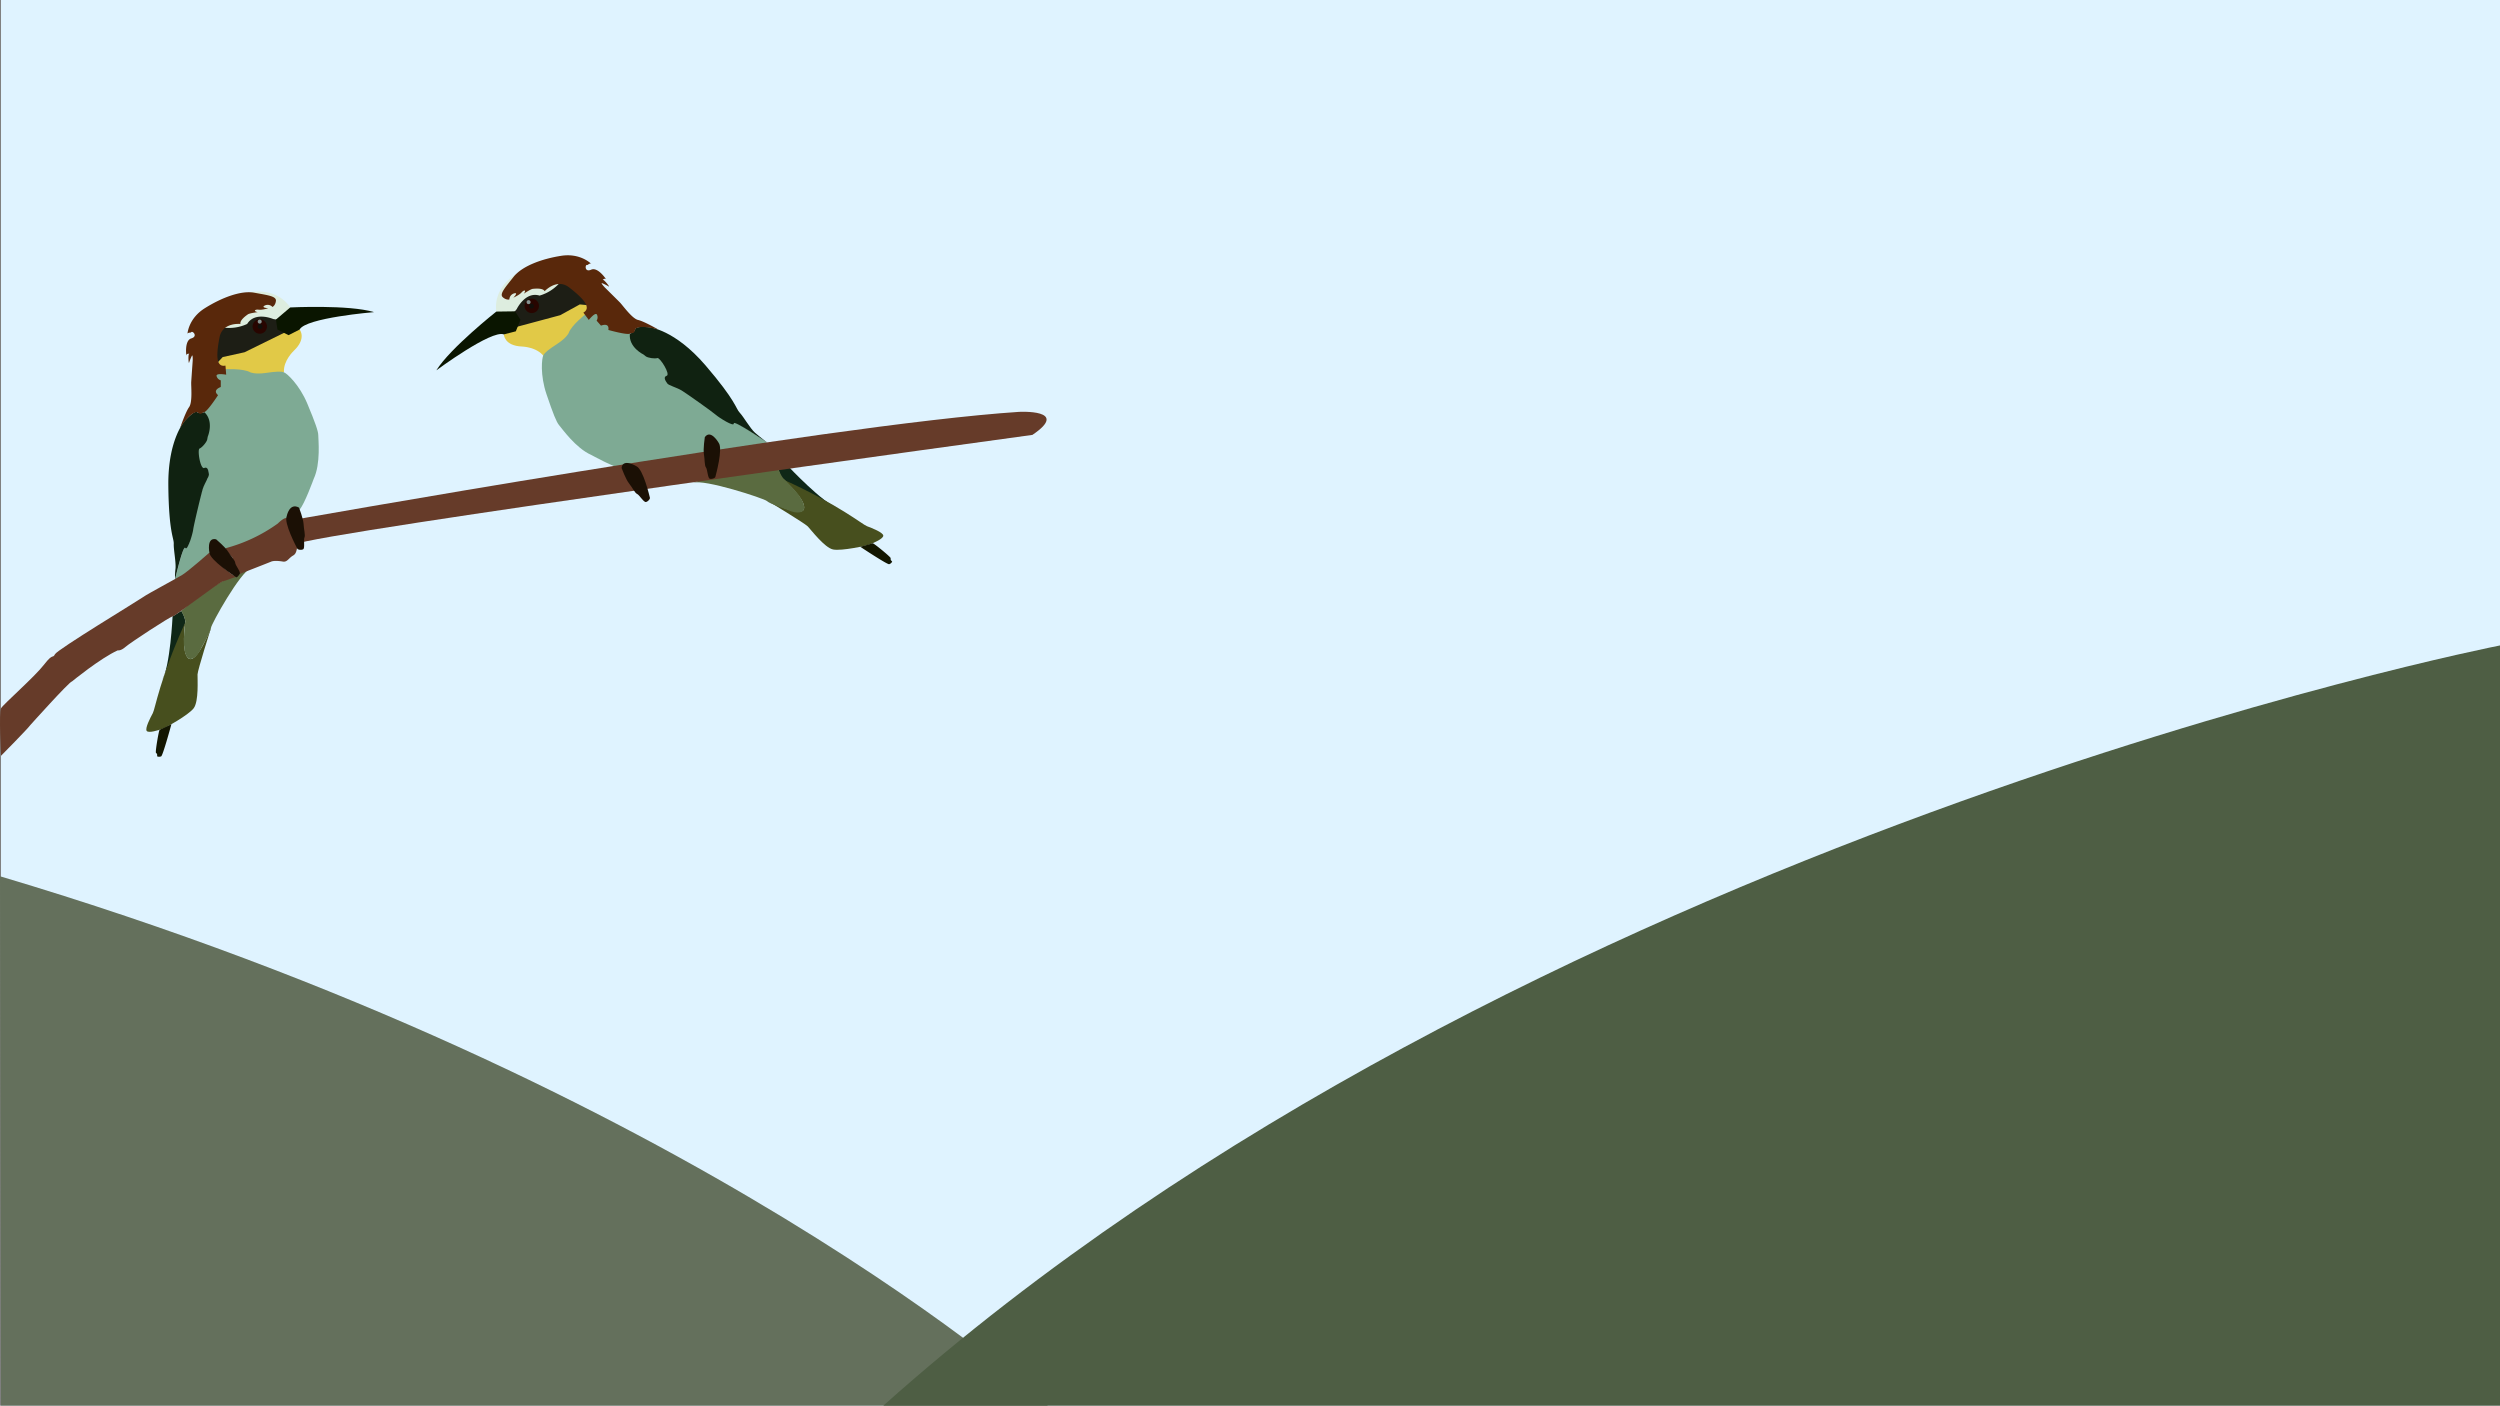 <svg id="Layer_1" data-name="Layer 1" xmlns="http://www.w3.org/2000/svg" viewBox="0 0 1920.77 1080"><rect x="0" y="0" width="1920.77" height="1080" fill="#808080" stroke="none"/><defs><style>.cls-1{fill:#dff3ff;}.cls-2{fill:#0f2717;}.cls-3{fill:#474f1e;}.cls-4{fill:#131601;}.cls-5{fill:#5a6b40;}.cls-6{fill:#e1c947;}.cls-7{fill:#102211;}.cls-8{fill:#7eaa94;}.cls-9{fill:#1d1e15;}.cls-10{fill:#280500;}.cls-11{fill:#859391;}.cls-12{fill:#110f0a;}.cls-13{fill:#ddeddf;}.cls-14{fill:#59280b;}.cls-15{fill:#0a1500;}.cls-16{fill:#663b29;}.cls-17{fill:#1b1005;}.cls-18{fill:#64705c;}.cls-19{fill:#4e5e44;}</style></defs><title>SITE</title><rect class="cls-1" x="0.77" width="1920" height="1080"/><path class="cls-2" d="M131.82,473.65s-1.82,38.25-8,48.82c0,0,17.4-40.08,17.71-44.12s-3-9-3-9Z" transform="translate(0.77)"/><path class="cls-3" d="M141.49,478.35S138.07,502,144.29,506s17.08-23.61,17.08-23.61S151.11,514.7,151,518.12s1.09,20.81-3,26.09-21.43,14.91-24.23,15.85-10.25,3.41-11.8,1.55,2.79-10.25,4.66-13.67S121.92,521.53,141.49,478.35Z" transform="translate(0.77)"/><path class="cls-4" d="M130.93,556.41s-6.5,23.94-7.86,24.7a4,4,0,0,1-3.1,0v-1.44a2.87,2.87,0,0,0-.91-1.29c-.68-.52,2.23-17.52,2.84-17.71S130.93,556.41,130.93,556.41Z" transform="translate(0.77)"/><path class="cls-5" d="M138.46,469.33s3.84,6.63,3,9c0,0-1.69,15.4-.72,18.37,0,0,.1,8.66,4.51,9.66,0,0,4.73.6,8.95-9,0,0,7-12.22,7.14-15s22.57-43.05,30.72-45.91C192.09,436.48,168.69,442.82,138.46,469.33Z" transform="translate(0.77)"/><path class="cls-6" d="M217.41,286l-29.2,5.21-20.88-6.54s-3.53-8.5,5.14-12.74,28.29-17.16,56.95-18.75c0,0,5.66,6.72-4.42,16.27C225,269.47,216.72,277.09,217.41,286Z" transform="translate(0.77)"/><path class="cls-7" d="M141.61,322.85" transform="translate(0.77)"/><path class="cls-8" d="M133.77,444.89s5.69-23.59,7.3-23.92c0,0,.38-.41.93.38,0,0,.86.09,2.45-3.45,0,0,9.65-48.37,13.9-49.57,0,0,3.59-8.79-2.17-8.78l-3.85,2L146.61,350v-6.89l4-2.37,6.38-19.8-.84-4.3,1.34-19.18.84-4.7,2.12-3.52,3.41-3.69,7.77-1.85s14.38-.84,19.91,2.35c0,0,3.53,1.68,11.75.5s11.74-1.34,14.09-.5,11.91,9.56,18,24.16,8.39,21.14,8.39,24.32,2,21.64-3.52,33.39c0,0-7.09,19.55-10.76,23.45l-37.73,26.88-25.5,10.27L141.41,446.4Z" transform="translate(0.77)"/><path class="cls-9" d="M217.19,245.67s-4.08,6.84,3.73,8.35l-33.8,16.62-16.81,3.71-5,5.35-3.84-8.65v-16.2l4.12-7.28L179.91,249l8.17-5.12,9.15-4.05,8.43,1.44,6.86,1.51Z" transform="translate(0.77)"/><path class="cls-7" d="M141.61,322.85s-13.43,14-13.05,50.32,4.35,40.1,4.16,44.64,1.89,14.38,1.33,19.3a39.92,39.92,0,0,0-.28,7.78s6.14-26.51,7.84-23.86,5.68-11,6.06-14.19,6.05-27,7.37-31.21,4.87-9.46,4.71-11.16-.55-6.24-3.57-4.92-5.49-14.19-3.6-14.94,5.49-4.92,5.87-7l.38-2.08s5.1-11.73-2.65-18.92c0,0-3.6,1.7-5.49,0S141.61,322.85,141.61,322.85Z" transform="translate(0.77)"/><circle class="cls-10" cx="199.58" cy="250.86" r="5.55"/><circle class="cls-11" cx="199.53" cy="247.09" r="1.55"/><circle class="cls-12" cx="199.84" cy="250.86" r="1.85"/><path class="cls-13" d="M191.74,224.5s19.86-4.17,30.46,11.72c0,0,6.43,12.48-13.06,8.89,0,0-14-6.06-20,3.78a32.73,32.73,0,0,1-18.78,2.7s6.55-3.41,11.65-3.41l-.77-4.26,3.48-3.95,3.07-.27,2.8-.72,2.61-2.84,5.13-3.26,6.64-2.26,3.22.92.07-2.95-5.06-.08-10.44-3.1" transform="translate(0.77)"/><path class="cls-14" d="M137.6,328.8s4.14-12.19,6.91-16,1.45-16.27,1.64-19.3,1.14-16.45,1.14-16.45.19-5.68-.76-3.41a39.46,39.46,0,0,0-2,4.92c-.44,1.7-.88-6.43,0-6.62s-2.16-.57-2.06,1.13-2-11.35,3.7-13.05.57-6.62-.19-4.54c0,0-3.06,0-2.76,1.33,0,0,.49-11.92,13.36-20s27.8-13.81,38-11.92,17,2.65,16.64,6.24-2.64,4.73-2.64,4.73a5,5,0,0,0-5.87-1.14c-3.4,1.71,2.65,2.09,2.65,2.09s-4.73,1.51-7.38,1.13-4.54,1-.75,1.89c0,0-6.25.76-7.57,1.7s-6.43,4.54-5.67,7.38c0,0-13.81-1.51-16.08,10.22s-3.41,23.45,4.54,21.75l.56,7s-8.13-1.51-7.37,1.13a4.67,4.67,0,0,0,3.21,3.22v5.11s-6.81,2.27-2.08,6.24c0,0-8,12.33-10.59,13.05s-1.89,2.46-5.49,0C150.69,316.61,146.08,315.64,137.6,328.8Z" transform="translate(0.77)"/><path class="cls-15" d="M222.2,236.22s45.14-2.26,64.41,3.59c0,0-52.56,4.32-57.19,13.39l-8.5,4.3-8.54-4.3-1.14-7.66Z" transform="translate(0.77)"/><path class="cls-2" d="M605,358.43s26.59,28.28,38.22,32.13c0,0-39.49-19.39-42.39-22.22s-3.67-8.78-3.67-8.78Z" transform="translate(0.77)"/><path class="cls-3" d="M600.81,368.34s18.13,15.51,16.12,22.64-28.41-6.5-28.41-6.5,29,17.54,31.37,20,12.9,16.38,19.41,17.69,26-2.91,28.67-4.05,10-4.19,9.9-6.61-8.85-5.87-12.51-7.22S644,387.92,600.81,368.34Z" transform="translate(0.77)"/><path class="cls-4" d="M660.19,420.1s20.67,13.72,22.19,13.39a4,4,0,0,0,2.33-2l-1-1.08a2.92,2.92,0,0,1-.16-1.57c.16-.84-13.22-11.71-13.81-11.45S660.19,420.1,660.19,420.1Z" transform="translate(0.77)"/><path class="cls-5" d="M597.14,360.05s2.58,6.95,4.77,8.21c0,0,10.81,10.78,12,13.65,0,0,5.13,6.84,2.47,10.5,0,0-3.15,3.57-12.66-.88,0,0-13.31-4.59-15.24-6.56s-48.7-17.19-56.72-14C531.8,371,556.94,360,597.14,360.05Z" transform="translate(0.77)"/><path class="cls-6" d="M417,273.7l25.4-15.33,11.38-18.67s-2.93-8.72-12.25-6.2-32.59,5.74-55.19,23.43c0,0,.17,8.78,14.05,9.32C400.36,266.25,411.6,266.53,417,273.7Z" transform="translate(0.77)"/><path class="cls-7" d="M498.25,251.46" transform="translate(0.77)"/><path class="cls-8" d="M588.52,339.89s-24-16.61-25.47-15.8c0,0-.55-.06-.45.89,0,0-.59.64-4.11-1,0,0-39.13-30-43.12-28.13,0,0-6.94-2.4-2.6-6.19l2.68-2.84-3.35-12.52-4.54-5.18L503,270l-17.84-10.69-2.21-3.78L469.27,242l-3.72-3-3.92-1.25-5-.53L449.57,241s-11.37,8.84-13.43,14.89c0,0-1.55,3.58-8.5,8.12s-9.72,6.73-10.93,8.9-2.66,15.05,2.41,30,7.62,21.43,9.72,23.83,12.75,17.6,24.65,22.79c0,0,18.22,10,23.55,10.55l46.09-4.64,26-9.08,30.48-2.89Z" transform="translate(0.77)"/><path class="cls-9" d="M390.54,243.2s7.58,2.46,2.7,8.74l36.38-9.77,15.08-8.29,7.31.72-2.81-9-10.68-12.19-7.89-2.76-9.87,10.52-9.51,1.53-9.55,3-5.39,6.64-4.17,5.66Z" transform="translate(0.77)"/><path class="cls-7" d="M498.25,251.46s19.33,1.68,43,29.24,23.15,33,26.28,36.33,8,12.06,11.72,15.38,10,8,10,8S562.48,322.19,563,325.3s-11.5-4.51-13.91-6.68S526.67,302.26,522.93,300,513,296.1,512,294.71s-3.71-5-.56-6-5.22-14.29-7.15-13.61-7.36-.08-9-1.4l-1.65-1.32s-11.57-5.45-10.48-16c0,0,3.83-1.09,4.13-3.61S498.25,251.46,498.25,251.46Z" transform="translate(0.77)"/><circle class="cls-10" cx="408.56" cy="235" r="5.55"/><circle class="cls-11" cx="406.1" cy="232.13" r="1.55"/><circle class="cls-12" cx="408.36" cy="235.17" r="1.85"/><path class="cls-13" d="M395.74,210.51s-17.69,10-15.19,28.88c0,0,3.39,13.63,15.68-1.91,0,0,6.54-13.78,17.57-10.37a32.75,32.75,0,0,0,15.91-10.35s-7.17,1.76-11,5.12l-2.23-3.72-5.22-.67-2.49,1.82-2.58,1.3-3.83-.42-6,.93-6.48,2.67L388,226.61l-2-2.17,3.75-3.39,5.81-9.22" transform="translate(0.77)"/><path class="cls-14" d="M505.19,253.29s-11.15-6.44-15.73-7.46-11.81-11.28-13.94-13.44-11.7-11.63-11.7-11.63-3.88-4.14-1.68-3.06a37.35,37.35,0,0,1,4.76,2.38c1.46,1-3.57-5.42-4.36-5s1.26-1.86,2.3-.51-6-9.84-11.39-7.38-4.79-4.61-2.85-3.54c0,0,2.31-2,3-.82,0,0-8.23-8.64-23.26-6.28s-30,7.93-36.46,16.09-11.06,13.21-8.4,15.66,5.1,1.81,5.1,1.81a5,5,0,0,1,3.67-4.71c3.68-1-.62,3.31-.62,3.31s4.55-2,6.29-4,4-2.28,1.82.92c0,0,5.19-3.54,6.81-3.7s7.83-.83,9.13,1.81c0,0,9.39-10.24,18.83-2.92s18,15.4,10.92,19.36l4.18,5.64s5.12-6.5,6.3-4a4.67,4.67,0,0,1-.3,4.54l3.37,3.84s6.61-2.78,5.67,3.32c0,0,14.13,4,16.57,2.84s3.05.6,4.13-3.61C487.31,252.75,490.14,249,505.19,253.29Z" transform="translate(0.77)"/><path class="cls-15" d="M380.55,239.39s-35.45,28.05-46.08,45.15c0,0,42.38-31.38,51.84-27.61l9.22-2.37,3.59-8.86-4.18-6.51Z" transform="translate(0.77)"/><path class="cls-16" d="M215.85,401S634.2,326.17,782,316.45c0,0,40-2.24,10.44,17.68,0,0-552,75.51-566.71,84.13Z" transform="translate(0.77)"/><path class="cls-16" d="M172.47,421.22a122.33,122.33,0,0,0,40.2-19s7.19-7.38,7.85-2.55l1.86,1.67c1.86,1.68,7.73,6.53,6.24,12.84s-.84,10.78-4.19,12.64-4.46,5.21-7.81,4.65-7.07-.81-9.11.06S183.42,441,183.42,441s-5.2-8.35-5.62-12.47C177.8,428.49,172.57,423.08,172.47,421.22Z" transform="translate(0.77)"/><path class="cls-17" d="M219.53,396.52s2-10.62,9.44-6.52c0,0,3.34,8.64,3.51,12.65s1.51,8.57.67,10.28.53,8.34-1.05,9.12-4,.35-4.44-.5S217.05,401.66,219.53,396.52Z" transform="translate(0.77)"/><path class="cls-16" d="M0,580.69S20.43,560.07,22.6,557c0,0,30-33.44,31.92-33.44,0,0,21.72-17.81,35.18-23.89,0,0,2.17.65,5.86-2.6s34.53-23.45,36.26-23.45,35.4-26.06,38.65-26.93,9.82-3.73,10.1-3.27-9.67-6.75-10.82-8.61-9.62-10.23-9.62-10.23-15.84,14-20.81,17.08-26.72,14.6-30.14,17.09S43.32,499,41.46,502.65s-1.25-1.31-8.39,8S1.73,541.11,0,544.21,0,580.69,0,580.69Z" transform="translate(0.77)"/><path class="cls-17" d="M160.13,424.61s-2.48-12.07,5.15-10.26c0,0,7.08,6,9.16,9.41s5.43,6.79,5.52,8.69,4.47,7.06,3.46,8.51-2.07,3-2.85,2.49S160.43,430.31,160.13,424.61Z" transform="translate(0.77)"/><path class="cls-18" d="M0,1080H804.37S534.28,832.52-.77,673.24Z" transform="translate(0.77)"/><path class="cls-19" d="M677.87,1080H1920V495.9S1166.2,643.68,677.87,1080Z" transform="translate(0.77)"/><path class="cls-17" d="M488.19,358.21s-10.49-6.47-11.4,1.32c0,0,3.18,8.69,5.7,11.83s4.51,7.43,6.26,8.17,5.1,6.62,6.81,6.17,3.25-2.38,3-3.31S493.44,360.45,488.19,358.21Z" transform="translate(0.77)"/><path class="cls-17" d="M551.38,340.2s-6.1-10.71-10.64-4.33c0,0-1.38,9.16-.68,13.12s.39,8.69,1.57,10.17,1.29,8.26,3,8.68,4-.52,4.22-1.45S554.91,344.68,551.38,340.2Z" transform="translate(0.77)"/></svg>